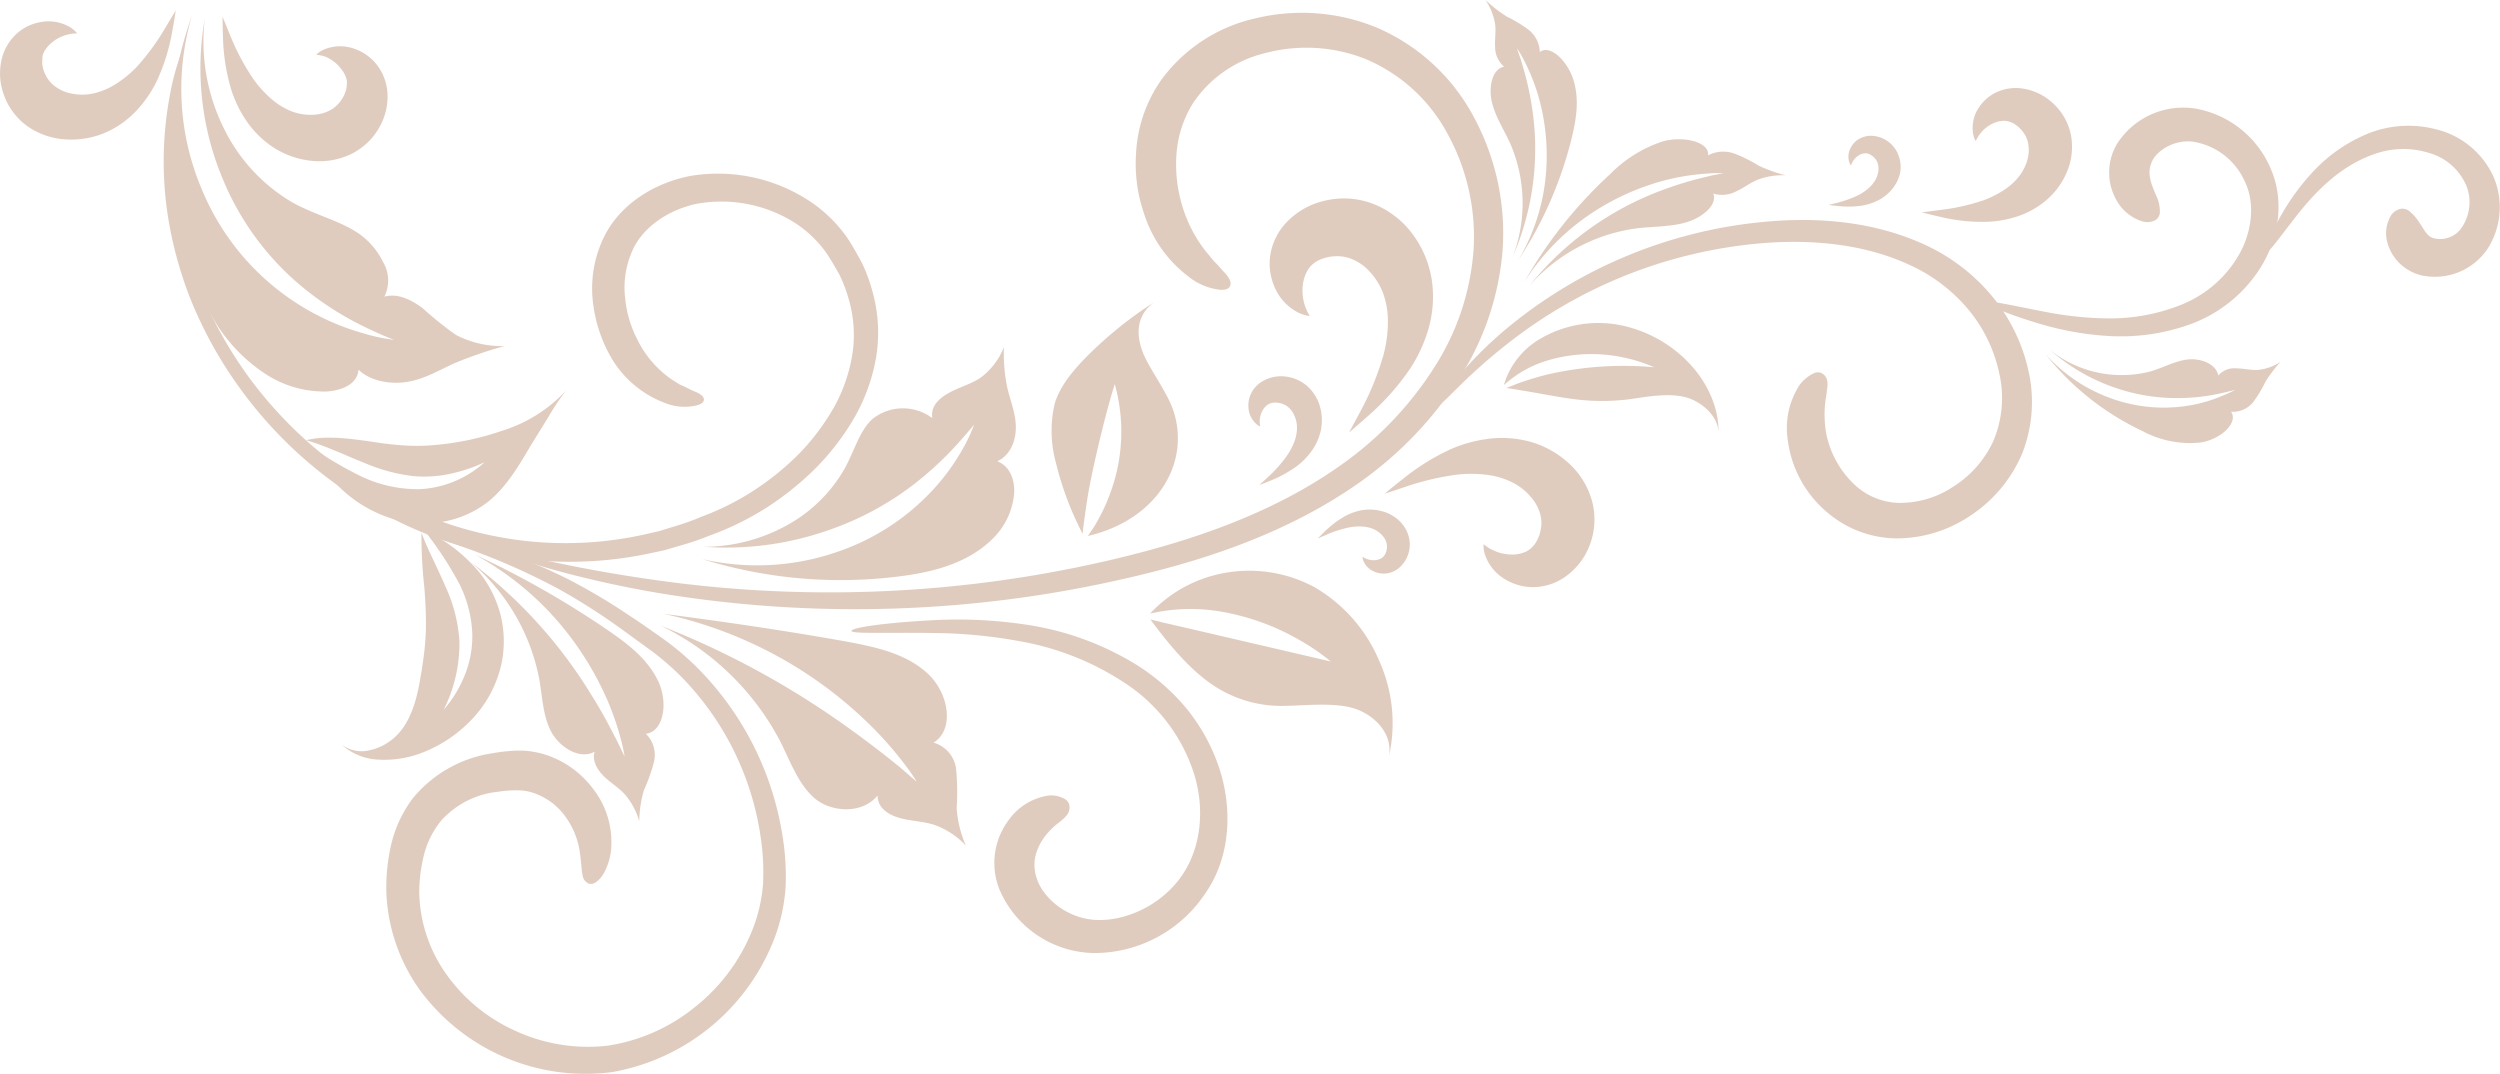 <svg xmlns="http://www.w3.org/2000/svg" viewBox="0 0 353.97 152.06"><defs><style>.cls-1{fill:#e0ccbf;}</style></defs><title>why-us-illustration</title><g id="Layer_2" data-name="Layer 2"><g id="Layer_1-2" data-name="Layer 1"><path class="cls-1" d="M69.59,106.67c.75-.12,1.48-.25,2.19-.3l1.07-.09h1.2a12.49,12.49,0,0,1,4.31,1A13.66,13.66,0,0,1,84,111.72a12.25,12.25,0,0,1,2.49,8.89,8.54,8.54,0,0,1-.77,2.57,4.08,4.08,0,0,1-.94,1.39c-.62.6-1.08.67-1.45.52a1.43,1.43,0,0,1-.83-1.1c-.16-.63-.16-1.61-.37-3.06a11.28,11.28,0,0,0-2.26-5.56,9.27,9.27,0,0,0-3.52-2.78,7.56,7.56,0,0,0-2.51-.67,16.57,16.57,0,0,0-3.36.19,12.49,12.49,0,0,0-8.07,4.15,12.63,12.63,0,0,0-2.3,4.47,22.52,22.52,0,0,0-.75,5.59A20.62,20.62,0,0,0,63,137.66a24,24,0,0,0,9.88,8.25A24.51,24.51,0,0,0,86,148.06a25.66,25.66,0,0,0,12.43-5.5,26.29,26.29,0,0,0,8.09-10.88,21.85,21.85,0,0,0,1.51-6.47,33.67,33.67,0,0,0-.33-6.7A40.76,40.76,0,0,0,96.64,96a38.33,38.33,0,0,0-4.34-3.8l-4.56-3.31a88.61,88.61,0,0,0-8.45-5.39A94.45,94.45,0,0,0,66,77.6c-3.26-1.19-5.08-1.84-5-2s2,.15,5.34,1.06a74.18,74.18,0,0,1,13.89,5.24A85.34,85.34,0,0,1,89,87.08c1.54,1,3.09,2.1,4.69,3.22a40.06,40.06,0,0,1,4.73,3.93,43.2,43.2,0,0,1,12.33,23.85,35.64,35.64,0,0,1,.49,7.36,25.06,25.06,0,0,1-1.59,7.42,30.21,30.21,0,0,1-23,18.94,29.12,29.12,0,0,1-27.26-11.7,25.43,25.43,0,0,1-4.69-13.75,27.4,27.4,0,0,1,.74-7,17.67,17.67,0,0,1,3-6.31A18,18,0,0,1,69.59,106.67Z"/><path class="cls-1" d="M89.64,35.27a12.77,12.77,0,0,0-1.12,7,16.07,16.07,0,0,0,1.64,5.64,14.66,14.66,0,0,0,5,5.85l1.09.69q.53.22,1,.45a15.59,15.59,0,0,0,1.42.66c.74.36,1,.71,1,1s-.18.61-1,.83a7.36,7.36,0,0,1-4.53-.34,14.81,14.81,0,0,1-7.69-6.57A20.18,20.18,0,0,1,84,43.15a16.54,16.54,0,0,1,1.7-9.95c2.29-4.36,7-7.34,12.11-8.3a23.59,23.59,0,0,1,15.73,2.9,20,20,0,0,1,6.39,5.82c.81,1.22,1.5,2.47,2.18,3.75a24.24,24.24,0,0,1,1.49,4.16,21.49,21.49,0,0,1,.47,8.93,26.2,26.2,0,0,1-3,8.5,35.78,35.78,0,0,1-5.43,7.18,42.51,42.51,0,0,1-7,5.67,40.92,40.92,0,0,1-8.11,4,38.16,38.16,0,0,1-4.26,1.45l-2.17.64-2.2.47a54.32,54.32,0,0,1-17.83.77,55.3,55.3,0,0,1-16.67-4.82,60.44,60.44,0,0,1-24.1-20.29A59,59,0,0,1,26.8,41.91a56.31,56.31,0,0,1-3.07-11.57,50.74,50.74,0,0,1,.38-17.17,33.07,33.07,0,0,1,1.16-4.52c.32-1,.53-1.54.61-1.51a4.72,4.72,0,0,1-.18,1.62c-.18,1-.54,2.56-.76,4.55a54.68,54.68,0,0,0,.27,16.81,56.09,56.09,0,0,0,3.23,11.17A57.93,57.93,0,0,0,34.94,53,58.68,58.68,0,0,0,58.41,72.18a53.09,53.09,0,0,0,16,4.41,51.78,51.78,0,0,0,16.91-.93l2.08-.48,2-.62a35.71,35.71,0,0,0,4-1.43A37.25,37.25,0,0,0,107,69.27,38.78,38.78,0,0,0,113.38,64a33.21,33.21,0,0,0,4.83-6.56,23,23,0,0,0,2.5-7.45,18.09,18.09,0,0,0-.52-7.55,21.34,21.34,0,0,0-1.32-3.52c-.61-1.08-1.24-2.19-1.93-3.19A16.25,16.25,0,0,0,111.62,31a19.51,19.51,0,0,0-13-2.14C94.51,29.74,91.07,32.22,89.64,35.27Z"/><path class="cls-1" d="M169,14.48a15.67,15.67,0,0,0-2.42,7.31,20,20,0,0,0,.52,6.27,19.43,19.43,0,0,0,3.67,7.58c.33.38.62.74.89,1.08s.56.58.8.85c.46.55.86.94,1.15,1.28.58.7.72,1.22.58,1.59s-.48.63-1.39.59a8.6,8.6,0,0,1-4.55-1.89,18,18,0,0,1-6.3-9,21.56,21.56,0,0,1-1.1-8.41,19.82,19.82,0,0,1,3.56-10.4,22.62,22.62,0,0,1,13.34-8.73A27.85,27.85,0,0,1,195.15,4a28.14,28.14,0,0,1,13.6,12.71,34.57,34.57,0,0,1,4,18.72,39.38,39.38,0,0,1-6.32,18.43A53.13,53.13,0,0,1,192.93,68c-10.63,7.63-23.08,11.6-34.83,14.19a170.54,170.54,0,0,1-61.62,2.28A147.91,147.91,0,0,1,78.13,80.6c-4.26-1.23-6.55-2.09-6.5-2.26.13-.51,9.5,2.42,25.09,4.3a175,175,0,0,0,60.68-3.39c11.53-2.71,23.51-6.76,33.41-14.09a49.07,49.07,0,0,0,12.37-13.3,35.42,35.42,0,0,0,5.47-16.68,30.23,30.23,0,0,0-3.78-16.39A23.47,23.47,0,0,0,193.33,8.35a22.73,22.73,0,0,0-14.28-.81A17.08,17.08,0,0,0,169,14.48Z"/><path class="cls-1" d="M258.81,72.63a16,16,0,0,1-5.68-10.3,11.13,11.13,0,0,1,1.19-7,5.18,5.18,0,0,1,2.44-2.45,1.28,1.28,0,0,1,1.4.1,1.56,1.56,0,0,1,.58,1.15,3.34,3.34,0,0,1-.06,1,10.72,10.72,0,0,1-.19,1.4,15.64,15.64,0,0,0,.06,4.73,13.54,13.54,0,0,0,4,7.33,9.57,9.57,0,0,0,6.18,2.61A13.55,13.55,0,0,0,276.41,69a15.07,15.07,0,0,0,5.84-6.6,15.63,15.63,0,0,0,.86-9.36,21,21,0,0,0-4.37-9.16,23.44,23.44,0,0,0-8.35-6.36c-6.54-3.05-14.15-3.67-21.18-3.06a67.15,67.15,0,0,0-33.76,12.69c-7.6,5.56-11.2,10.31-11.59,10-.15-.11.63-1.38,2.31-3.48a55.66,55.66,0,0,1,8.13-7.95A66.72,66.72,0,0,1,248.9,31.5c7.37-.8,15.51-.4,23,2.87a27.05,27.05,0,0,1,9.81,7.16,25.13,25.13,0,0,1,5.45,10.76,20,20,0,0,1-.82,11.87A19.74,19.74,0,0,1,279,73a18.69,18.69,0,0,1-10.47,3.23A15.33,15.33,0,0,1,258.81,72.63Z"/><path class="cls-1" d="M304.62,23.05a3.52,3.52,0,0,0-.27,1.51,6.11,6.11,0,0,0,.22,1.27c.24.75.48,1.28.66,1.74a5.19,5.19,0,0,1,.58,2.57,1.38,1.38,0,0,1-.58,1,2.48,2.48,0,0,1-2.17.11,6.26,6.26,0,0,1-3.44-3,7.9,7.9,0,0,1,.15-7.92,11.1,11.1,0,0,1,11.43-4.89,14.26,14.26,0,0,1,10.4,8.67c1.92,4.59.93,9.79-1.47,13.68A19.74,19.74,0,0,1,309.87,46a29,29,0,0,1-11.55,1.56,42.87,42.87,0,0,1-9.16-1.61c-5-1.46-8-2.81-7.85-3.15s3.24.38,8.25,1.35a49.23,49.23,0,0,0,8.81.93,27,27,0,0,0,10.36-1.89A16.45,16.45,0,0,0,317.05,36c1.83-3.24,2.28-7.28.77-10.34a9.66,9.66,0,0,0-7.34-5.6C307.7,19.73,305.2,21.45,304.62,23.05Z"/><path class="cls-1" d="M342.91,39a6.61,6.61,0,0,1-3.29-1.85,6.45,6.45,0,0,1-1.51-2.52,4.92,4.92,0,0,1,.28-3.86A2.16,2.16,0,0,1,340,29.55a1.64,1.64,0,0,1,1.19.39,6.65,6.65,0,0,1,1.44,1.7c.21.29.38.59.65,1a4.52,4.52,0,0,0,.49.61,1.87,1.87,0,0,0,.73.46,3.7,3.7,0,0,0,3.9-1.28,6.39,6.39,0,0,0,.86-6,8.13,8.13,0,0,0-5.36-4.78,12.15,12.15,0,0,0-7.92.24c-5.17,1.85-8.74,6-11.08,9s-3.78,5.08-4.14,4.87.56-2.46,2.58-5.9a32.77,32.77,0,0,1,4.25-5.65,22,22,0,0,1,7.25-5.11,15.37,15.37,0,0,1,10-.81,12.05,12.05,0,0,1,8.2,6.71,10.9,10.9,0,0,1-.9,10.33A9,9,0,0,1,342.91,39Z"/><path class="cls-1" d="M141.47,125.84a10.11,10.11,0,0,1,1.41-9.81,8.37,8.37,0,0,1,5-3.28,3.79,3.79,0,0,1,2.93.41,1.29,1.29,0,0,1,.62,1.18c0,.83-.55,1.41-1.74,2.31a9.9,9.9,0,0,0-2.15,2.36,7.65,7.65,0,0,0-.94,2.22,5.76,5.76,0,0,0,.13,2.94c.77,2.8,4.2,5.87,8.42,6.08s9.19-2.05,12.09-6.13,3.41-9.81,1.71-14.9a24.08,24.08,0,0,0-9.71-12.53,39.28,39.28,0,0,0-14-5.74,71.16,71.16,0,0,0-12.69-1.32c-7.34-.1-12,.14-12-.3s4.49-1.17,12-1.54a64.84,64.84,0,0,1,13.17.72,41.2,41.2,0,0,1,15.28,5.67,29.72,29.72,0,0,1,6.79,5.89,26.6,26.6,0,0,1,4.62,8.05c2.12,5.85,2,12.93-1.71,18.31A18.89,18.89,0,0,1,155,134.94,14.8,14.8,0,0,1,141.47,125.84Z"/><path class="cls-1" d="M137.92,60.12s-.7.89-2.09,2.44a47.25,47.25,0,0,1-6.51,6.07,42.43,42.43,0,0,1-12,6.43,43.78,43.78,0,0,1-17.64,2.36,24.35,24.35,0,0,0,11.92-3.15,21,21,0,0,0,7.91-7.78c1.49-2.65,2.14-5.44,4-7.15A6.92,6.92,0,0,1,132,59.2c-.25-1.62.85-2.71,2.26-3.52s3.12-1.24,4.58-2.2a10,10,0,0,0,3.31-4.34,23.45,23.45,0,0,0,.46,5.7c.41,1.8,1.18,3.57,1.22,5.56s-.82,4.14-2.63,4.9c1.65.66,2.47,2.35,2.4,4.46a10.19,10.19,0,0,1-2.83,6.3c-3.43,3.56-8.34,4.85-12.69,5.45a66,66,0,0,1-28.62-2.34,34.71,34.71,0,0,0,19-1A32.87,32.87,0,0,0,131,70.48a30.9,30.9,0,0,0,5.59-7.42A22.44,22.44,0,0,0,137.92,60.12Z"/><path class="cls-1" d="M129.81,110.7a29,29,0,0,0-1.78-2.56,51.35,51.35,0,0,0-6-6.6,59.13,59.13,0,0,0-11.23-8.23A59.88,59.88,0,0,0,93.9,86.9c8.47,1.11,17.26,2.37,26.28,4,3.81.73,8,1.6,11.09,4.39s3.94,8,.91,9.86a4.43,4.43,0,0,1,3.21,3.89,34.69,34.69,0,0,1,.06,5.39,16.1,16.1,0,0,0,1.3,5.29,11.32,11.32,0,0,0-4.5-2.94c-1.65-.53-3.43-.53-5-1s-3-1.45-3-3.14c-2.21,2.71-6.61,2.33-8.87.42s-3.38-5-4.86-8a37.49,37.49,0,0,0-17-16.48,120.94,120.94,0,0,1,27.09,14.83c3,2.17,5.32,4,6.91,5.31Z"/><path class="cls-1" d="M244.07,24.52h-.61a15.13,15.13,0,0,0-1.77.06A31.71,31.71,0,0,0,235,25.73a34.83,34.83,0,0,0-9.61,4.43,32.67,32.67,0,0,0-9.56,9.76A62.94,62.94,0,0,1,228,24.63,18.56,18.56,0,0,1,235.49,20c3.12-.81,6.65.22,6.34,2a4.66,4.66,0,0,1,3.86-.21A20.3,20.3,0,0,1,249,23.45a21.55,21.55,0,0,0,3.8,1.37,10,10,0,0,0-3.89.61c-1.09.43-1.93,1.13-3,1.62a4.28,4.28,0,0,1-3.32.36c.6,1.67-1.66,3.44-3.84,4.07s-4.5.58-6.83.83a24.56,24.56,0,0,0-15.34,8.11A43.54,43.54,0,0,1,235.41,26.9a49.86,49.86,0,0,1,6.34-1.9c.75-.21,1.33-.28,1.72-.36Z"/><path class="cls-1" d="M214.78,6.83l.18.54c.11.36.33.86.51,1.56a42.59,42.59,0,0,1,1.4,6,38.29,38.29,0,0,1-2.69,21.44,21.29,21.29,0,0,0-.38-16.12c-.92-2-2.09-3.76-2.57-5.81s0-4.65,1.73-5a3.65,3.65,0,0,1-1.27-2.81c-.07-1.08.14-2.11,0-3.21A8.66,8.66,0,0,0,210.33,0a19.58,19.58,0,0,0,3,2.34,19.27,19.27,0,0,1,3,1.8,4.19,4.19,0,0,1,1.69,3.23c1.4-1.14,4,1.23,4.83,4.18s.22,5.8-.41,8.38A55.5,55.5,0,0,1,215,36.8a28.72,28.72,0,0,0,3.89-12.22,30.81,30.81,0,0,0-.78-9.87,28.23,28.23,0,0,0-2.21-5.94,15.06,15.06,0,0,0-.8-1.45Z"/><path class="cls-1" d="M316.51,55.18s-.69.2-2,.49a28.17,28.17,0,0,1-5.66.69,26.75,26.75,0,0,1-8.64-1.22,27.33,27.33,0,0,1-9.93-5.57,16.22,16.22,0,0,0,14.26,3c1.85-.55,3.43-1.46,5.18-1.67s4,.53,4.37,2.26a3,3,0,0,1,2.59-1c1,0,1.95.27,3,.22a7.14,7.14,0,0,0,3.21-1.14,19.29,19.29,0,0,0-2.13,2.81,17.21,17.21,0,0,1-1.71,2.85,3.69,3.69,0,0,1-3.16,1.4c1.07,1.47-1.35,3.91-4.37,4.36a14.19,14.19,0,0,1-8.14-1.61,38.37,38.37,0,0,1-13.75-10.89,22.7,22.7,0,0,0,10.07,6.51,21.78,21.78,0,0,0,9.24.89,20.65,20.65,0,0,0,5.7-1.51A16.28,16.28,0,0,0,316.51,55.18Z"/><path class="cls-1" d="M55.81,48.12s-1.41-.5-3.9-1.7A43.85,43.85,0,0,1,42.06,40,39.11,39.11,0,0,1,31.62,25.53,40.48,40.48,0,0,1,29,2.59a27.69,27.69,0,0,0,2.73,15.65,24.7,24.7,0,0,0,9.6,10.38c3.32,1.86,6.71,2.57,9.47,4.45a10.48,10.48,0,0,1,3.42,4A5.12,5.12,0,0,1,54.42,42c1.91-.51,3.75.42,5.37,1.59a49.54,49.54,0,0,0,4.75,3.82A14.09,14.09,0,0,0,71.42,49a59.29,59.29,0,0,0-7,2.4c-2.1.92-4,2.14-6.47,2.62s-5.49,0-7.19-1.68c-.12,1.78-1.85,2.89-4.44,3.09A15.15,15.15,0,0,1,37.67,53,23.37,23.37,0,0,1,31,46.42a35.76,35.76,0,0,1-3.87-7.92,54,54,0,0,1,.07-36.34,36.3,36.3,0,0,0,1.36,24.61,35.07,35.07,0,0,0,23,20.46A25.93,25.93,0,0,0,55.81,48.12Z"/><path class="cls-1" d="M162.85,86.86a19,19,0,0,1,10.61-5.75,19.51,19.51,0,0,1,12.61,2,21.91,21.91,0,0,1,9.26,10.57,21.49,21.49,0,0,1,1.31,13.51c.64-3.2-1.94-5.94-4.9-6.88s-7.43-.35-10.35-.36a17.42,17.42,0,0,1-9-2.53c-3-1.84-5.9-4.82-9.52-9.73,0,0,.73.21,2,.5l5.46,1.26,18.09,4.21s-.39-.34-1.13-.89A30.65,30.65,0,0,0,184,90.63a33.46,33.46,0,0,0-12-4.17,25.35,25.35,0,0,0-8.52.28Z"/><path class="cls-1" d="M153.29,75.58a44.07,44.07,0,0,1-3.77-10,17,17,0,0,1-.2-8.37c.7-2.46,2.6-4.84,5.14-7.31a56.44,56.44,0,0,1,9-7.14c-2.51,1.77-2.64,4.46-1.72,6.95s3.57,5.78,4.45,8.61a12.25,12.25,0,0,1-1,9.76c-1.82,3.35-5.54,6.5-11.17,7.81,0,0,.42-.55,1.06-1.59a26.48,26.48,0,0,0,2.15-4.56,25,25,0,0,0,.61-15.34s-.48,1.45-1.11,3.83-1.45,5.67-2.26,9.58c-.48,2.27-.8,4.67-1.13,7.18Z"/><path class="cls-1" d="M43.35,62.33c2.77-.73,6.37-.22,9.68.27a44.44,44.44,0,0,0,4.65.49A26.56,26.56,0,0,0,61.62,63a39.52,39.52,0,0,0,9.44-2,20.69,20.69,0,0,0,9.1-5.72A33.73,33.73,0,0,0,77.67,59L75.2,63c-1.55,2.6-3.56,6.2-6.41,8.28a14.34,14.34,0,0,1-5.65,2.51,15.53,15.53,0,0,1-7.83-.42,18.57,18.57,0,0,1-7.1-4.25,33.26,33.26,0,0,1-5-6.27L45.13,64a51.88,51.88,0,0,0,5.39,3.14,18.64,18.64,0,0,0,8.93,2.12,14.79,14.79,0,0,0,9.15-3.8L67.35,66a24.43,24.43,0,0,1-3.49,1.06,17.29,17.29,0,0,1-5.35.35,24.69,24.69,0,0,1-6.61-1.74c-2.68-1.06-5.35-2.35-8-3.17Z"/><path class="cls-1" d="M60.08,75.07A22.13,22.13,0,0,1,68,81.21a16,16,0,0,1,2.88,5.88,15.43,15.43,0,0,1-.08,7.72,16.63,16.63,0,0,1-3.95,7,19.16,19.16,0,0,1-6.38,4.48,14.86,14.86,0,0,1-7,1.26,8.21,8.21,0,0,1-5.1-2.13,4.71,4.71,0,0,0,4,.8,7.78,7.78,0,0,0,4-2.31c2.06-2.19,2.81-5.75,3.18-8.11.23-1.23.39-2.45.54-3.66a36.44,36.44,0,0,0,.22-3.76c0-1.39-.06-3.08-.23-5.23a63.56,63.56,0,0,1-.4-7.73s.29.84.9,2.2,1.53,3.19,2.47,5.38a21.71,21.71,0,0,1,2,7.77,20.92,20.92,0,0,1-2.24,9.74s.35-.4.94-1.18a17.21,17.21,0,0,0,2-3.6,14.7,14.7,0,0,0,1.12-6,17.28,17.28,0,0,0-1.8-7,50.76,50.76,0,0,0-4.67-7.21Z"/><path class="cls-1" d="M88.44,107.11a22.62,22.62,0,0,0-.56-2.53,38.57,38.57,0,0,0-2.55-6.9A43.75,43.75,0,0,0,79,88a42.6,42.6,0,0,0-11.73-9.46,130.89,130.89,0,0,1,19,10.83c2.6,1.8,5.37,3.88,6.89,7s.78,7.27-1.72,7.52a4.17,4.17,0,0,1,1.15,4,25.27,25.27,0,0,1-1.42,4,16.34,16.34,0,0,0-.66,4.39,9.94,9.94,0,0,0-2.08-3.85c-.92-1-2.09-1.65-3-2.59s-1.63-2.15-1.23-3.41c-2.17,1.19-5-.66-6.16-2.84s-1.23-4.81-1.68-7.39a28.75,28.75,0,0,0-9.74-16.64A67.3,67.3,0,0,1,83.79,98.49c1.66,2.62,2.74,4.82,3.52,6.3Z"/><path class="cls-1" d="M225.41,70.94a9.94,9.94,0,0,1,.32,3.35,10,10,0,0,1-.69,3,9.54,9.54,0,0,1-3.46,4.4,8,8,0,0,1-4.74,1.44,7.61,7.61,0,0,1-3.65-1.06,6.43,6.43,0,0,1-2.94-3.55,3.88,3.88,0,0,1-.2-1.1c0-.24,0-.36,0-.36l.3.21a4.79,4.79,0,0,0,.84.53,6.25,6.25,0,0,0,3.19.71,4.43,4.43,0,0,0,1.82-.48,2.88,2.88,0,0,0,.68-.51,3.28,3.28,0,0,0,.55-.67,5.14,5.14,0,0,0,.72-1.87,4.66,4.66,0,0,0-.06-2.14,6.17,6.17,0,0,0-1.14-2.24,8.49,8.49,0,0,0-2.54-2.15,11,11,0,0,0-3.74-1.2,17.84,17.84,0,0,0-4.26-.06,37.48,37.48,0,0,0-7.34,1.71l-3,1s.9-.8,2.46-2a32,32,0,0,1,6.87-4.3,19.32,19.32,0,0,1,5.21-1.45,15.23,15.23,0,0,1,6.07.4,13.5,13.5,0,0,1,5.55,3.14A11.24,11.24,0,0,1,225.41,70.94Z"/><path class="cls-1" d="M194.88,29.05a11.77,11.77,0,0,0-3.68-.92,11.6,11.6,0,0,0-3.46.25,10.77,10.77,0,0,0-5.49,3,8.74,8.74,0,0,0-2.42,4.92,8.21,8.21,0,0,0,.56,4.16,7.18,7.18,0,0,0,3.45,3.81,5.23,5.23,0,0,0,1.19.41l.41.07-.19-.36a7.1,7.1,0,0,1-.45-1,6.67,6.67,0,0,1-.35-1.6,6.47,6.47,0,0,1,.11-2,4.81,4.81,0,0,1,.84-1.9,3.58,3.58,0,0,1,.69-.66,4.28,4.28,0,0,1,.84-.48,5.94,5.94,0,0,1,2.21-.47,5.5,5.5,0,0,1,2.37.44,7,7,0,0,1,2.31,1.62,9.55,9.55,0,0,1,2,3.14,12,12,0,0,1,.69,4.27,18.47,18.47,0,0,1-.67,4.66,40.79,40.79,0,0,1-3.15,7.71L191,61.25s1-.85,2.68-2.34a34.61,34.61,0,0,0,6-6.75,20.68,20.68,0,0,0,2.52-5.42,16.44,16.44,0,0,0,.58-6.69,14.64,14.64,0,0,0-2.54-6.58A12.81,12.81,0,0,0,194.88,29.05Z"/><path class="cls-1" d="M268.84,22.09a4,4,0,0,0-.67-1.23,3.86,3.86,0,0,0-.93-.88,4.1,4.1,0,0,0-2.22-.75,3.4,3.4,0,0,0-2,.56A3.13,3.13,0,0,0,262,21a2.59,2.59,0,0,0-.19,1.89,2,2,0,0,0,.18.42l.09.13.05-.14a1.88,1.88,0,0,1,.17-.38,2.66,2.66,0,0,1,.35-.49,2.54,2.54,0,0,1,.59-.47,1.8,1.8,0,0,1,.73-.24,1.08,1.08,0,0,1,.36,0,1.18,1.18,0,0,1,.35.11,2.24,2.24,0,0,1,.68.48,2,2,0,0,1,.48.75,2.64,2.64,0,0,1,.13,1,3.63,3.63,0,0,1-.38,1.32,4.63,4.63,0,0,1-1,1.25,7.2,7.2,0,0,1-1.47,1,15.4,15.4,0,0,1-2.93,1.06l-1.28.33s.5.07,1.32.15a13.37,13.37,0,0,0,3.38-.05,8,8,0,0,0,2.14-.67,6,6,0,0,0,2-1.5A5.47,5.47,0,0,0,269,24.64,4.59,4.59,0,0,0,268.84,22.09Z"/><path class="cls-1" d="M293.21,19.06a8.34,8.34,0,0,0-2.61-4.51,8,8,0,0,0-4.13-2,6.54,6.54,0,0,0-4,.61,6,6,0,0,0-2.27,2.05,5.14,5.14,0,0,0-.85,3.63,3.94,3.94,0,0,0,.25.87l.13.26.14-.26a5.1,5.1,0,0,1,.42-.68,5,5,0,0,1,.82-.87,4.59,4.59,0,0,1,1.25-.76,3.5,3.5,0,0,1,1.51-.29,2.56,2.56,0,0,1,.68.13,3.45,3.45,0,0,1,.65.3,4.46,4.46,0,0,1,1.21,1.11,3.91,3.91,0,0,1,.74,1.59,5.17,5.17,0,0,1,0,2,6.72,6.72,0,0,1-1.07,2.45,8.56,8.56,0,0,1-2.29,2.18,13.8,13.8,0,0,1-3.1,1.54,29.65,29.65,0,0,1-6,1.32l-2.58.34s1,.26,2.55.62a25.7,25.7,0,0,0,6.59.72,15.71,15.71,0,0,0,4.33-.75,12.21,12.21,0,0,0,4.28-2.43A10.65,10.65,0,0,0,292.79,24,9.16,9.16,0,0,0,293.21,19.06Z"/><path class="cls-1" d="M185.18,54.75a5.64,5.64,0,0,0-3.12-1.43,5.17,5.17,0,0,0-3,.5,4.14,4.14,0,0,0-1.89,1.83,3.83,3.83,0,0,0-.41,2,3.37,3.37,0,0,0,1,2.27,2.29,2.29,0,0,0,.47.37l.17.09,0-.19a3.25,3.25,0,0,1,.06-1.31,3.45,3.45,0,0,1,.37-.88,2.5,2.5,0,0,1,.69-.72,1.75,1.75,0,0,1,.42-.19,1.7,1.7,0,0,1,.46-.08,3,3,0,0,1,1.07.13,2.67,2.67,0,0,1,1,.57,3.24,3.24,0,0,1,.78,1.1,4.22,4.22,0,0,1,.39,1.72,5.88,5.88,0,0,1-.37,2,9.3,9.3,0,0,1-1.06,2,19,19,0,0,1-2.66,3l-1.24,1.15s.6-.22,1.59-.63a17,17,0,0,0,3.78-2.1,10,10,0,0,0,2-2.05A7.83,7.83,0,0,0,187,61a7.11,7.11,0,0,0-.09-3.37A6.18,6.18,0,0,0,185.18,54.75Z"/><path class="cls-1" d="M49.66,21.84a9.38,9.38,0,0,0,2.5-1.77,9.11,9.11,0,0,0,1.67-2.26,8.68,8.68,0,0,0,1-5A7.23,7.23,0,0,0,53,8.75a6.85,6.85,0,0,0-2.9-1.87A5.91,5.91,0,0,0,45.9,7a3.88,3.88,0,0,0-.88.52l-.25.21.32.07A5,5,0,0,1,46,8,5.5,5.5,0,0,1,48.34,9.8a3.91,3.91,0,0,1,.75,1.53,2.5,2.5,0,0,1,0,.77,2.67,2.67,0,0,1-.14.77,4.49,4.49,0,0,1-.86,1.6,4.27,4.27,0,0,1-1.52,1.23,5.68,5.68,0,0,1-2.22.55,7.72,7.72,0,0,1-3-.46,10.06,10.06,0,0,1-3-1.85,15.71,15.71,0,0,1-2.57-2.88,33,33,0,0,1-3.17-6L31.51,2.37s0,1.09.06,2.89a28.4,28.4,0,0,0,1.11,7.24,17,17,0,0,0,2.08,4.42,13.74,13.74,0,0,0,3.88,3.91,12.26,12.26,0,0,0,5.46,1.94A10.45,10.45,0,0,0,49.66,21.84Z"/><path class="cls-1" d="M4.07,18a9.21,9.21,0,0,1-2.22-2.13A8.89,8.89,0,0,1,.53,13.37,8.68,8.68,0,0,1,.26,8.3,7.14,7.14,0,0,1,2.64,4.53,6.79,6.79,0,0,1,5.78,3.12a6,6,0,0,1,4.14.73,3.77,3.77,0,0,1,.79.64c.16.17.22.25.22.25l-.33,0a4.17,4.17,0,0,0-.9.13,5.61,5.61,0,0,0-1.26.44,5.1,5.1,0,0,0-1.34.94,3.82,3.82,0,0,0-1,1.39A2.52,2.52,0,0,0,6,8.43a3,3,0,0,0,0,.78,4.67,4.67,0,0,0,.62,1.72A4.36,4.36,0,0,0,8,12.37a5.7,5.7,0,0,0,2.13.88,7.66,7.66,0,0,0,3,0,9.91,9.91,0,0,0,3.27-1.36,15.49,15.49,0,0,0,3-2.46,33.16,33.16,0,0,0,4-5.48l1.48-2.47s-.14,1.08-.47,2.85a28.39,28.39,0,0,1-2.14,7,16.77,16.77,0,0,1-2.69,4.05,13.39,13.39,0,0,1-4.4,3.28,12.18,12.18,0,0,1-5.67,1.09A10.5,10.5,0,0,1,4.07,18Z"/><path class="cls-1" d="M199.34,75.59a4.63,4.63,0,0,1,.27,1.44,4.41,4.41,0,0,1-1.51,3.37,3.43,3.43,0,0,1-2,.81,3.28,3.28,0,0,1-1.62-.32,2.8,2.8,0,0,1-1.42-1.43,1.78,1.78,0,0,1-.13-.47c0-.1,0-.16,0-.16l.14.09.39.2a2.9,2.9,0,0,0,.62.17,2.6,2.6,0,0,0,.79,0,2,2,0,0,0,.77-.28.93.93,0,0,0,.27-.25,1.73,1.73,0,0,0,.22-.31,2.3,2.3,0,0,0,.24-.84,2,2,0,0,0-.12-.92,2.48,2.48,0,0,0-.58-.93,3.63,3.63,0,0,0-1.18-.84,4.82,4.82,0,0,0-1.67-.37,7.19,7.19,0,0,0-1.85.14,15.63,15.63,0,0,0-3.12,1l-1.27.55s.36-.38,1-1a13.79,13.79,0,0,1,2.81-2.13,8.53,8.53,0,0,1,2.2-.83,6.53,6.53,0,0,1,2.65,0,5.84,5.84,0,0,1,2.52,1.14A5,5,0,0,1,199.34,75.59Z"/><path class="cls-1" d="M212.93,54.51a11.25,11.25,0,0,1,5.39-6.68,16.25,16.25,0,0,1,10.57-1.89,18.44,18.44,0,0,1,10.54,5.77c2.73,3,4,6.69,3.87,9.49,0-2.26-2.41-4.43-4.81-5s-5.51,0-7.64.31a30.8,30.8,0,0,1-7.35.08c-2.76-.29-5.81-1-10.24-1.66,0,0,.58-.2,1.58-.61A41.1,41.1,0,0,1,219.2,53a48.06,48.06,0,0,1,15-1s-.39-.19-1.13-.46a21.49,21.49,0,0,0-3.17-.92,21.83,21.83,0,0,0-10.62.37,16,16,0,0,0-6,3.23Z"/></g></g></svg>